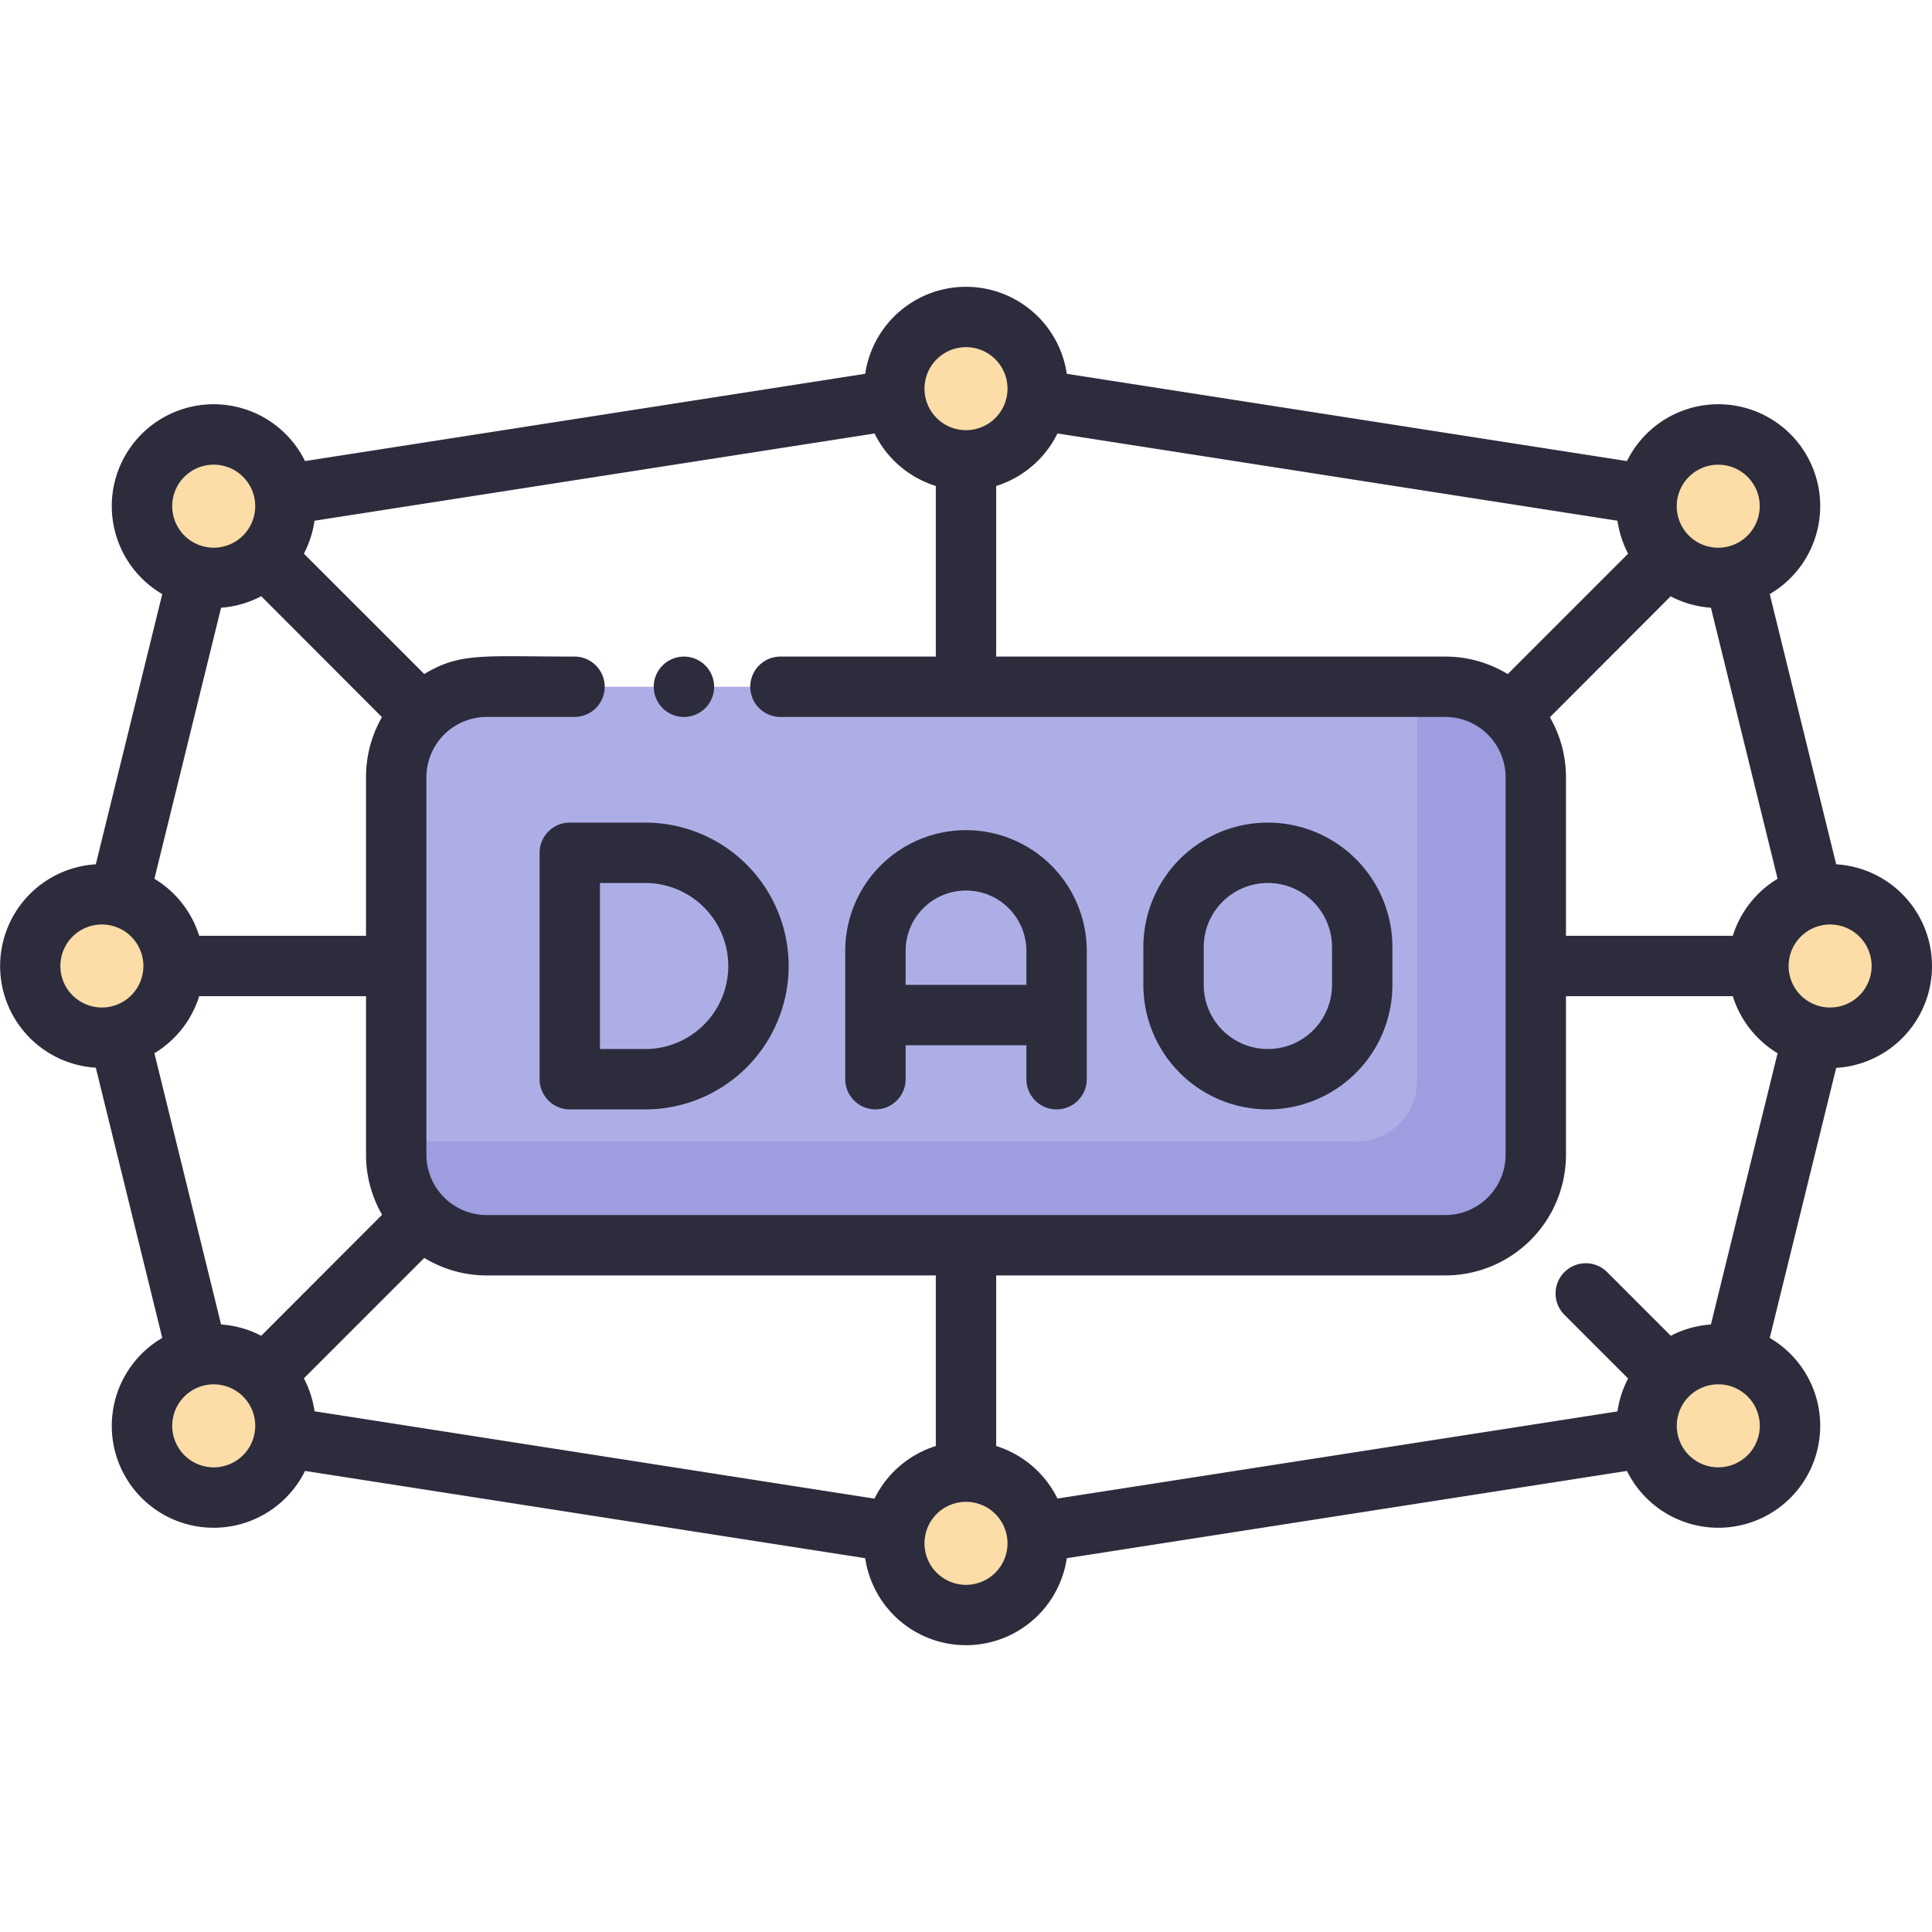 <svg xmlns="http://www.w3.org/2000/svg" viewBox="0 0 512 512"><g data-name="11. DAO (Decentralized Autonomous Organization)"><path fill="#fcdca7" d="M485 237a19 19 0 1 1-4.54.55A19 19 0 0 1 485 237zm-16.21-116.29a19 19 0 1 1-26.87 0 19 19 0 0 1 26.87 0zm0 243.71a19 19 0 1 1-9.2-5.08 19 19 0 0 1 9.2 5.08zM275 103a18.38 18.38 0 0 1-.22 2.89 19 19 0 0 1-37.56 0A20.07 20.07 0 0 1 237 103a19 19 0 0 1 38 0zm-.22 303.11A18.38 18.38 0 0 1 275 409a19 19 0 0 1-38 0 20.07 20.07 0 0 1 .22-2.92 19 19 0 0 1 37.56 0z"/><path fill="#aeaee7" d="M383 182H129a24 24 0 0 0-24 24v100a24 24 0 0 0 24 24h254a24 24 0 0 0 24-24V206a24 24 0 0 0-24-24Z"/><path fill="#9d9de0" d="M407 206v100a24 24 0 0 1-24 24H129a24 24 0 0 1-24-24v-3.5h254.5a16 16 0 0 0 16-16V182h7.5a24 24 0 0 1 24 24Z"/><path fill="#fcdca7" d="M75.39 131.13a19 19 0 1 1-5.31-10.42 18.92 18.92 0 0 1 5.31 10.42zm-5.31 233.29a19 19 0 1 1-17.67-5.08 18.92 18.92 0 0 1 17.67 5.08zM31.54 237.55A19 19 0 1 1 27 237a19 19 0 0 1 4.54.55z"/><path fill="#2c2c3d" d="M512 256a27 27 0 0 0-25.39-26.95L469 157.44a27 27 0 1 0-37.84-35.25L282.71 99.06a27 27 0 0 0-53.42 0L80.84 122.19A27 27 0 1 0 43 157.44l-17.61 71.61a27 27 0 0 0 0 53.9L43 354.56a27 27 0 1 0 37.84 35.25l148.45 23.13a27 27 0 0 0 53.42 0l148.45-23.13A27 27 0 1 0 469 354.56L486.61 283A27 27 0 0 0 512 256Zm-69.22 98-16.87-16.88a8 8 0 0 0-11.32 11.32l16.88 16.87a26.9 26.9 0 0 0-2.82 8.73l-148.41 23.09A27.13 27.13 0 0 0 264 383.21V338h119a32 32 0 0 0 32-32v-42h44.21a27.08 27.08 0 0 0 11.87 15.12L453.41 351a26.79 26.79 0 0 0-10.63 3Zm-211 43.16L83.35 374a26.9 26.9 0 0 0-2.82-8.73l31.91-31.91A31.75 31.75 0 0 0 129 338h119v45.21a27.13 27.13 0 0 0-16.24 13.92ZM58.59 351l-17.67-71.88A27.08 27.08 0 0 0 52.79 264H97v42a31.8 31.8 0 0 0 4.26 15.92L69.22 354a26.84 26.84 0 0 0-10.63-3Zm10.63-193 32 32.05A31.8 31.8 0 0 0 97 206v42H52.79a27.08 27.08 0 0 0-11.87-15.12l17.67-71.83A26.79 26.79 0 0 0 69.22 158ZM248 128.79V174h-41.17a8 8 0 0 0 0 16H383a16 16 0 0 1 16 16v100a16 16 0 0 1-16 16H129a16 16 0 0 1-16-16V206a16 16 0 0 1 16-16h23.25a8 8 0 0 0 0-16c-24.13 0-30.24-1.18-39.81 4.63l-31.91-31.91a26.9 26.9 0 0 0 2.82-8.72l148.41-23.12A27.13 27.13 0 0 0 248 128.79Zm32.24-13.92L428.65 138a26.9 26.9 0 0 0 2.82 8.73l-31.91 31.91A31.75 31.75 0 0 0 383 174H264v-45.21a27.13 27.13 0 0 0 16.24-13.92Zm173.17 46.18 17.67 71.83A27.08 27.08 0 0 0 459.21 248H415v-42a31.8 31.8 0 0 0-4.26-15.92l32-32.05a26.79 26.79 0 0 0 10.67 3.02ZM496 256a11 11 0 1 1-11-11 11 11 0 0 1 11 11Zm-40.64-132.85a11 11 0 1 1-7.78 3.21 11 11 0 0 1 7.78-3.21ZM256 92a11 11 0 1 1-11 11 11 11 0 0 1 11-11ZM48.86 126.36a11 11 0 1 1 0 15.56 11 11 0 0 1 0-15.56ZM16 256a11 11 0 1 1 11 11 11 11 0 0 1-11-11Zm32.86 129.64a11 11 0 1 1 15.56 0 11 11 0 0 1-15.56 0ZM256 420a11 11 0 1 1 11-11 11 11 0 0 1-11 11Zm207.14-34.36a11 11 0 1 1 0-15.56 11 11 0 0 1 0 15.56Z"/><path fill="#2c2c3d" d="M181.46 190a8 8 0 1 0-8.21-8 8 8 0 0 0 8.21 8zM143 226v60a8 8 0 0 0 8 8h20a38 38 0 0 0 0-76h-20a8 8 0 0 0-8 8zm16 8h12a22 22 0 0 1 0 44h-12zm177 60a33 33 0 0 0 33-33v-10a33 33 0 0 0-66 0v10a33 33 0 0 0 33 33zm-17-43a17 17 0 0 1 34 0v10a17 17 0 0 1-34 0zm-87 43a8 8 0 0 0 8-8v-9h32v9a8 8 0 0 0 16 0v-34a32 32 0 0 0-64 0v34a8 8 0 0 0 8 8zm24-58a16 16 0 0 1 16 16v9h-32v-9a16 16 0 0 1 16-16z"/></g></svg>